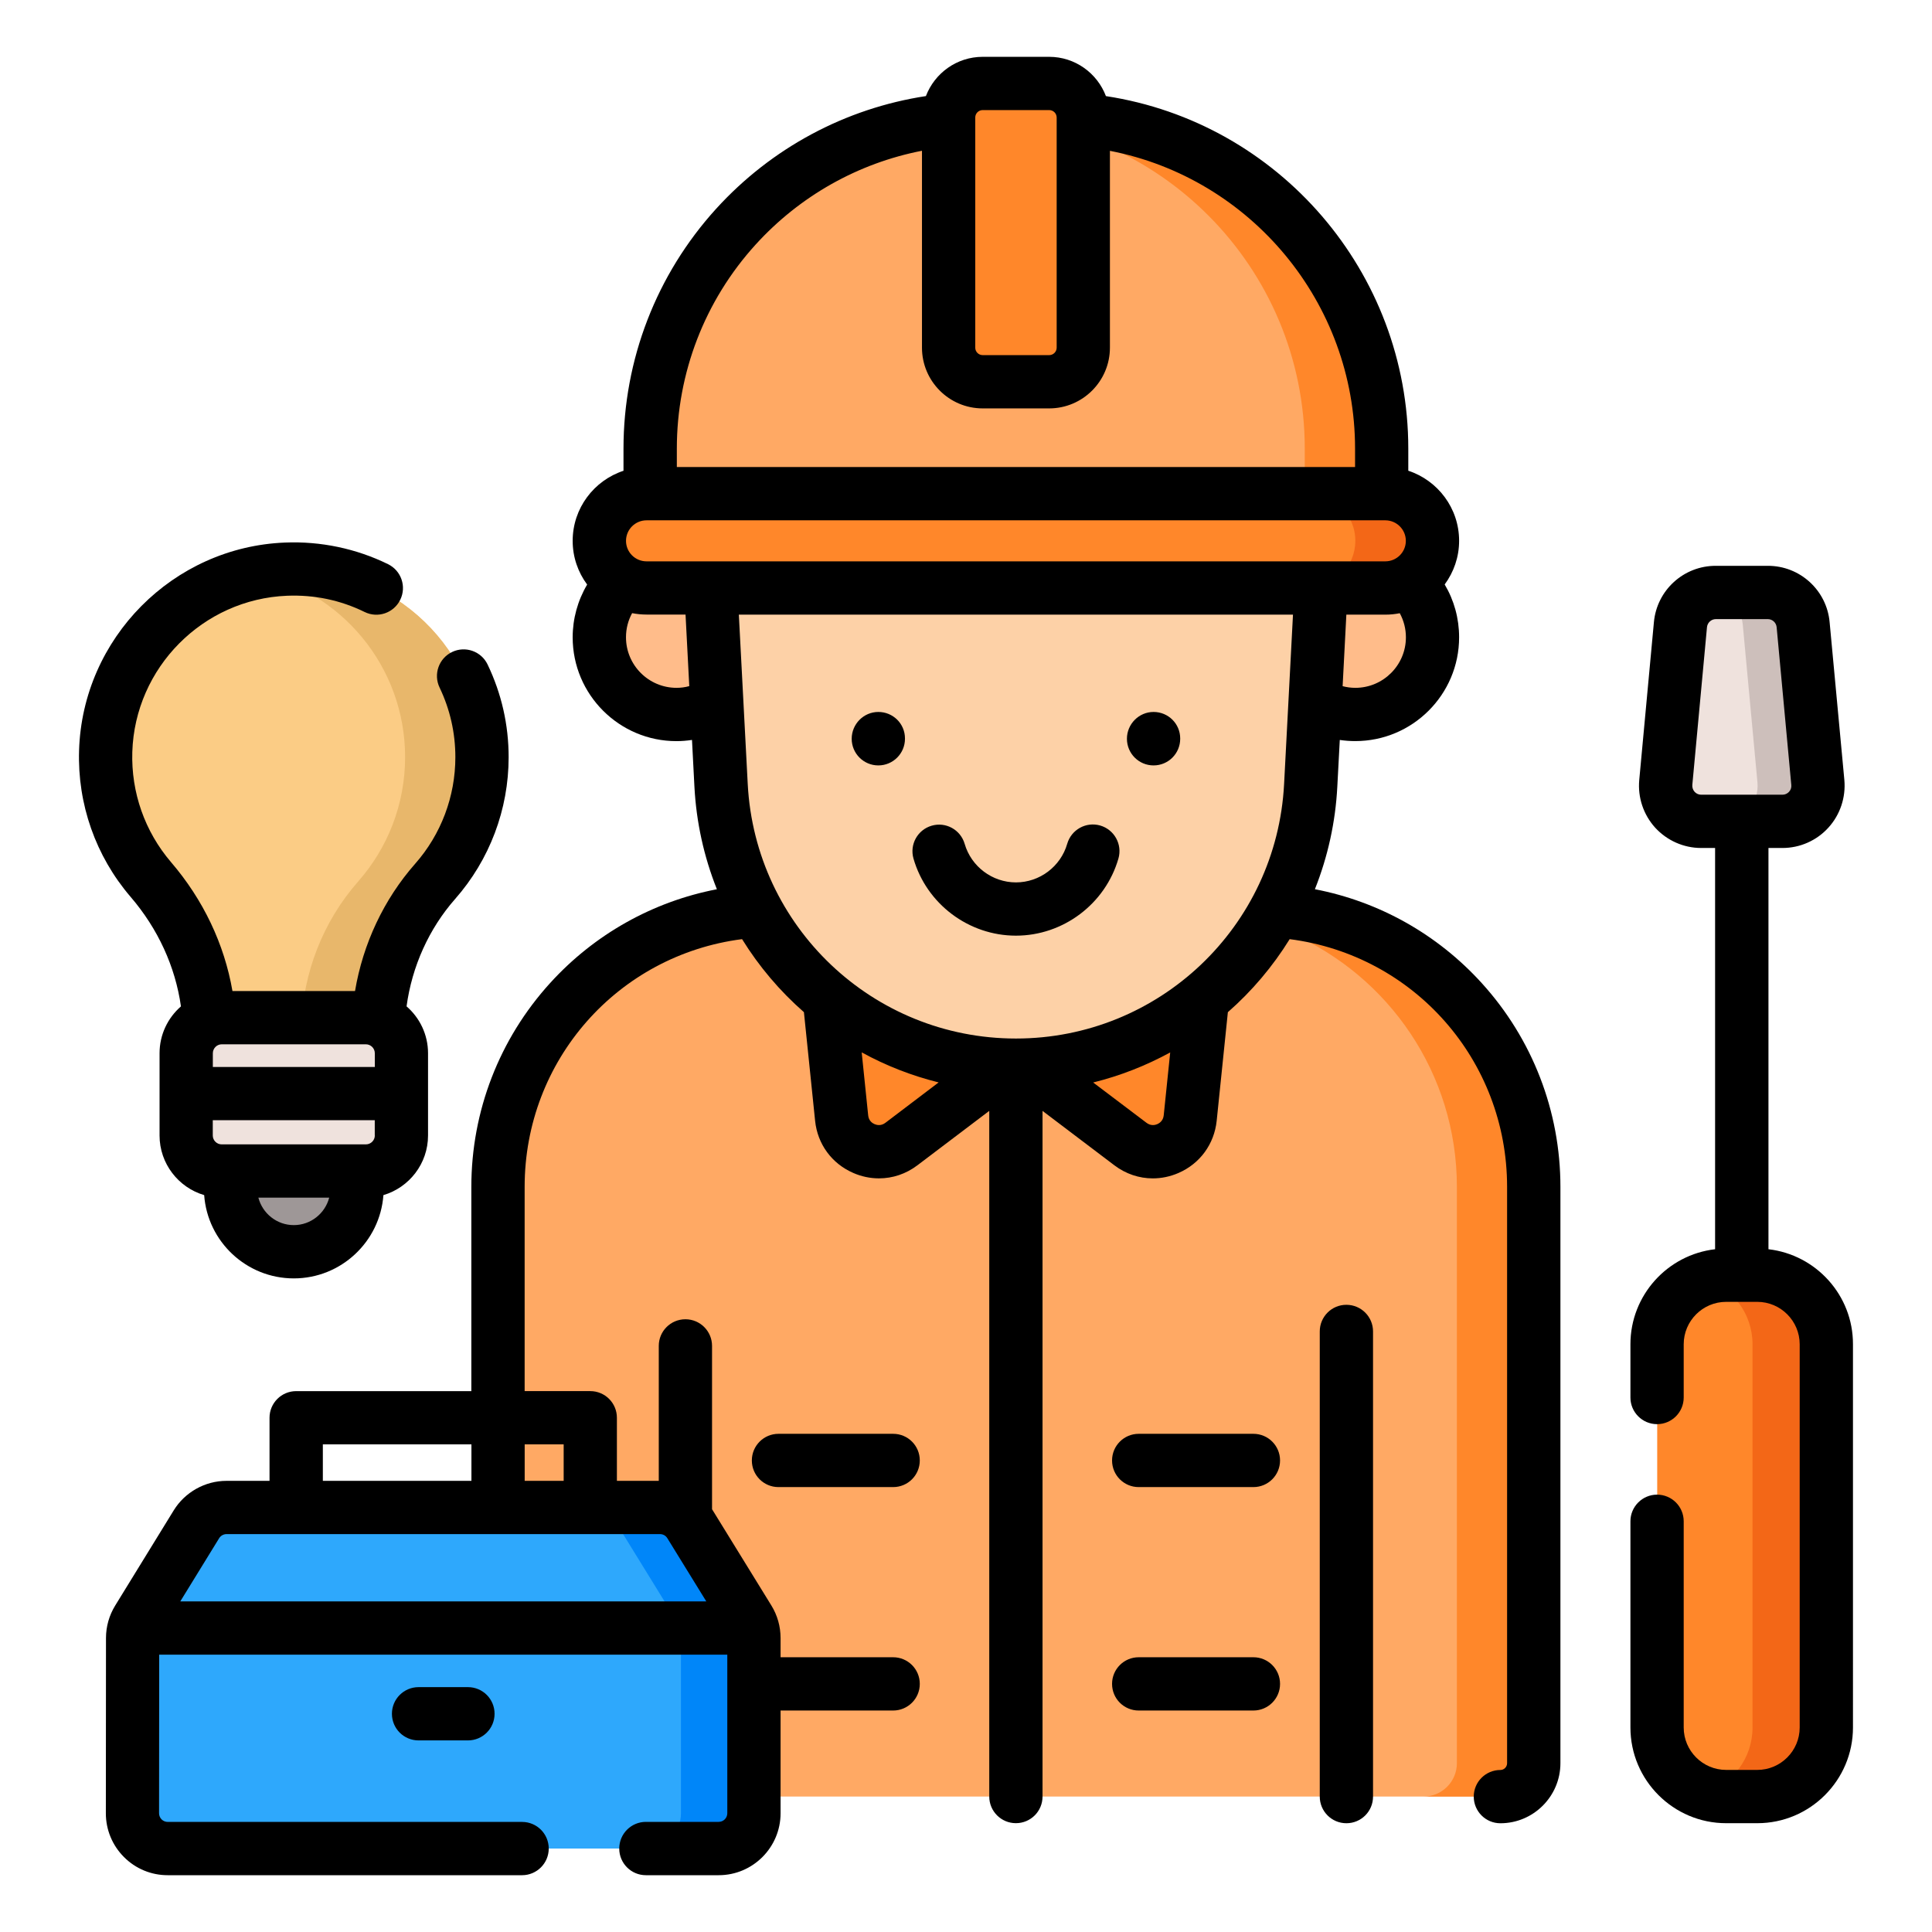 <?xml version="1.0" encoding="utf-8"?>
<!-- Generator: Adobe Illustrator 16.0.0, SVG Export Plug-In . SVG Version: 6.00 Build 0)  -->
<!DOCTYPE svg PUBLIC "-//W3C//DTD SVG 1.1//EN" "http://www.w3.org/Graphics/SVG/1.1/DTD/svg11.dtd">
<svg version="1.1" id="Layer_1" xmlns="http://www.w3.org/2000/svg" xmlns:xlink="http://www.w3.org/1999/xlink" x="0px" y="0px"
	 width="85px" height="85px" viewBox="0 0 85 85" enable-background="new 0 0 85 85" xml:space="preserve">
<g>
	<circle fill="#FFBC8A" cx="59.629" cy="28.038" r="3.396"/>
	<circle fill="#FFBC8A" cx="29.766" cy="28.038" r="3.396"/>
	<path fill="#FFA964" d="M67.482,52.213v25.359c0,0.812-0.658,1.469-1.469,1.469H23.379c-0.811,0-1.467-0.656-1.467-1.469V52.213
		c0-4.99,3.006-9.279,7.305-11.153c1.488-0.648,3.131-1.008,4.857-1.008H55.32c0.664,0,1.316,0.052,1.953,0.156
		c0.998,0.161,1.975,0.446,2.9,0.852c0.004,0.001,0.008,0.003,0.014,0.006C64.48,42.942,67.482,47.229,67.482,52.213L67.482,52.213z
		"/>
	<path fill="#FF872A" d="M36.297,42.061l0.732,7.13c0.131,1.275,1.605,1.916,2.629,1.143l5.039-3.814v-4.458H36.297L36.297,42.061z
		 M53.098,42.061l-0.732,7.13c-0.131,1.275-1.607,1.916-2.629,1.143l-5.039-3.814v-4.458H53.098L53.098,42.061z"/>
	<path fill="#FF872A" d="M67.482,52.215v25.357c0,0.812-0.658,1.469-1.469,1.469h-3.385c0.811,0,1.469-0.656,1.469-1.469V52.215
		c0-4.99-3.008-9.28-7.307-11.155c-0.928-0.405-1.902-0.689-2.902-0.851c-0.646-0.105-1.299-0.158-1.953-0.157h3.385
		c0.664,0,1.316,0.053,1.953,0.157c1,0.16,1.975,0.445,2.9,0.851C64.475,42.935,67.482,47.225,67.482,52.215z"/>
	<path fill="#FDD1A7" d="M44.697,46.863c-6.91,0-12.609-5.409-12.97-12.31l-0.494-9.451c-0.211-4.012,2.984-7.379,7.002-7.379
		h12.923c4.018,0,7.213,3.367,7.004,7.379l-0.496,9.451C57.305,41.454,51.605,46.863,44.697,46.863z"/>
	<path fill="#FFA964" d="M60.789,23.793H28.606v-4.06c0-8.019,6.5-14.52,14.519-14.52h3.145c8.02,0,14.52,6.501,14.52,14.52V23.793
		L60.789,23.793z"/>
	<path fill="#FF872A" d="M60.787,19.736v4.059h-3.383v-4.059c0-7.979-6.436-14.453-14.398-14.519
		c0.041-0.002,0.08-0.002,0.121-0.002h3.143C54.287,5.215,60.787,11.715,60.787,19.736L60.787,19.736z"/>
	<path fill="#FF872A" d="M60.949,25.869H28.446c-1.146,0-2.076-0.93-2.076-2.075c0-1.146,0.93-2.075,2.076-2.075h32.503
		c1.146,0,2.076,0.93,2.076,2.075C63.025,24.94,62.096,25.869,60.949,25.869L60.949,25.869z"/>
	<path fill="#F36717" d="M63.023,23.793c0,0.573-0.23,1.092-0.607,1.468c-0.389,0.39-0.916,0.607-1.467,0.605h-3.396
		c0.572,0,1.092-0.23,1.469-0.605c0.391-0.389,0.607-0.917,0.607-1.468c0-1.146-0.93-2.074-2.076-2.074h3.396
		C62.096,21.719,63.023,22.648,63.023,23.793L63.023,23.793z"/>
	<path fill="#FF872A" d="M46.158,16.796h-2.924c-0.828,0-1.5-0.672-1.5-1.501V5.172c0-0.829,0.672-1.501,1.5-1.501h2.924
		c0.83,0,1.502,0.672,1.502,1.501v10.123C47.66,16.125,46.988,16.796,46.158,16.796L46.158,16.796z"/>
	<path fill="#2EA8FC" d="M29.038,66.322H9.965c-0.539,0-1.041,0.281-1.322,0.74l-2.576,4.191c-0.15,0.244-0.23,0.523-0.23,0.811
		l-0.006,7.709c0,0.857,0.695,1.555,1.551,1.555h24.24c0.857,0,1.551-0.695,1.551-1.553v-7.709c0-0.287-0.08-0.568-0.229-0.812
		l-2.584-4.191C30.077,66.602,29.577,66.322,29.038,66.322z"/>
	<path fill="#0086F9" d="M33.172,72.066v7.709c0,0.855-0.693,1.551-1.549,1.553c-0.002,0-0.002,0-0.004,0h-3.213
		c0.855,0,1.553-0.693,1.553-1.551v-0.002v-7.709c0-0.287-0.08-0.568-0.229-0.812l-2.584-4.193
		c-0.283-0.457-0.783-0.736-1.322-0.736h3.213c0.539,0,1.039,0.279,1.322,0.736l2.584,4.193
		C33.092,71.498,33.172,71.779,33.172,72.066z"/>
	<path fill="#FF872A" d="M77.318,79.041h-1.369c-1.678,0-3.039-1.359-3.039-3.039V59.143c0-1.678,1.361-3.039,3.039-3.039h1.369
		c1.678,0,3.039,1.361,3.039,3.039v16.859C80.357,77.682,78.996,79.041,77.318,79.041z"/>
	<path fill="#F36717" d="M80.357,59.143v16.861c0,1.678-1.361,3.039-3.039,3.039h-1.369c-0.33,0-0.646-0.055-0.943-0.15
		c1.217-0.396,2.098-1.541,2.098-2.889V59.143c0-1.348-0.881-2.492-2.098-2.889c0.307-0.102,0.623-0.15,0.943-0.15h1.369
		C78.996,56.104,80.357,57.465,80.357,59.143z"/>
	<path fill="#EFE2DD" d="M75.492,26.066h2.281c0.809,0,1.482,0.615,1.559,1.419l0.646,6.942c0.084,0.917-0.639,1.709-1.559,1.709
		h-3.574c-0.922,0-1.643-0.792-1.559-1.709l0.648-6.942C74.01,26.681,74.686,26.066,75.492,26.066z"/>
	<path fill="#CDBFBB" d="M78.422,36.135h-2.66c0.92,0,1.645-0.791,1.559-1.707l-0.646-6.943c-0.068-0.731-0.639-1.317-1.369-1.405
		c0.062-0.01,0.125-0.014,0.189-0.014h2.281c0.807,0,1.48,0.615,1.557,1.419l0.646,6.943C80.064,35.344,79.34,36.135,78.422,36.135z
		"/>
	<g>
		<circle fill="#9E9797" cx="12.926" cy="52.287" r="2.783"/>
		<path fill="#FBCC85" d="M12.59,25.04c-4.311,0.17-7.805,3.696-7.939,8.009c-0.066,2.157,0.691,4.136,1.984,5.645
			c1.557,1.815,2.492,4.073,2.578,6.454h7.424c0.08-2.346,0.953-4.604,2.508-6.371c1.283-1.458,2.061-3.37,2.061-5.464
			C21.206,28.628,17.317,24.853,12.59,25.04L12.59,25.04z"/>
		<path fill="#E8B76B" d="M21.206,33.311c0,2.095-0.777,4.008-2.061,5.466c-1.555,1.767-2.428,4.023-2.508,6.368h-3.383
			c0.08-2.344,0.953-4.602,2.508-6.368c1.281-1.458,2.061-3.371,2.061-5.466c0-3.993-2.826-7.326-6.588-8.104
			c0.445-0.095,0.9-0.149,1.357-0.168C17.317,24.853,21.206,28.628,21.206,33.311z"/>
		<path fill="#EFE2DD" d="M16.098,51.52H9.754c-0.861,0-1.562-0.701-1.562-1.562V46.34c0-0.865,0.701-1.564,1.562-1.564h6.344
			c0.863,0,1.564,0.699,1.564,1.564v3.617C17.663,50.818,16.961,51.52,16.098,51.52L16.098,51.52z"/>
	</g>
	<g>
		<path d="M59.236,57.406c-0.646-0.002-1.172,0.523-1.172,1.172l0,0v20.465c0,0.646,0.523,1.172,1.172,1.172
			s1.172-0.523,1.172-1.172V58.578C60.408,57.93,59.883,57.406,59.236,57.406z"/>
		<path d="M57.85,39.122c0.572-1.438,0.906-2.961,0.986-4.508l0.109-2.059c0.225,0.033,0.453,0.05,0.682,0.05
			c2.52,0,4.568-2.049,4.568-4.566c0-0.831-0.221-1.629-0.635-2.325c0.396-0.538,0.635-1.201,0.635-1.92
			c0-1.438-0.939-2.657-2.236-3.084v-0.975c0-7.753-5.689-14.344-13.303-15.507C48.273,3.218,47.299,2.5,46.158,2.5h-2.924
			c-1.14,0-2.113,0.719-2.498,1.727c-3.543,0.541-6.795,2.282-9.229,4.958c-2.629,2.894-4.076,6.64-4.076,10.552v0.975
			c-1.297,0.427-2.236,1.646-2.236,3.084c0,0.721,0.238,1.384,0.637,1.923c-0.416,0.703-0.637,1.505-0.637,2.321
			c0,2.52,2.049,4.567,4.566,4.567c0.23,0,0.457-0.019,0.684-0.053l0.107,2.062c0.082,1.547,0.414,3.068,0.988,4.507
			c-2.814,0.542-5.387,1.98-7.338,4.128c-2.234,2.457-3.465,5.641-3.465,8.965v8.988H13.03c-0.646,0-1.172,0.523-1.172,1.172l0,0
			v2.775H9.963c-0.939,0-1.828,0.498-2.32,1.299l-2.576,4.189c-0.264,0.43-0.404,0.922-0.404,1.426l-0.006,7.709
			c-0.002,0.723,0.285,1.416,0.797,1.928c0.51,0.514,1.203,0.801,1.926,0.799h15.59c0.646,0,1.172-0.525,1.172-1.172
			s-0.523-1.172-1.172-1.172H7.379c-0.102,0-0.197-0.039-0.27-0.111c-0.07-0.072-0.111-0.168-0.111-0.27l0.006-6.977h24.994v6.977
			c0,0.209-0.17,0.379-0.379,0.379h-3.203c-0.646,0-1.172,0.525-1.172,1.174c0,0.646,0.523,1.172,1.172,1.172h3.203
			c1.502,0,2.723-1.223,2.723-2.725v-4.52h4.953c0.646,0,1.172-0.523,1.172-1.172s-0.525-1.172-1.172-1.172h-4.953v-0.846
			c0-0.506-0.139-1-0.404-1.43l-2.584-4.193c-0.008-0.014-0.018-0.025-0.027-0.041v-7.188c0-0.646-0.523-1.172-1.172-1.172
			s-1.172,0.525-1.172,1.172v5.936h-1.842v-2.775c0-0.648-0.523-1.172-1.172-1.172h-2.887v-8.988c0-5.562,4.092-10.193,9.566-10.897
			c0.742,1.2,1.658,2.282,2.721,3.213l0.492,4.779c0.105,1.025,0.732,1.883,1.68,2.295c0.355,0.156,0.742,0.238,1.131,0.238
			c0.6,0,1.189-0.195,1.691-0.576l3.16-2.393v30.166c0,0.646,0.523,1.172,1.172,1.172s1.172-0.523,1.172-1.172V48.875l3.16,2.393
			c0.502,0.381,1.094,0.576,1.691,0.576c0.379,0,0.764-0.078,1.131-0.238c0.945-0.41,1.572-1.27,1.68-2.295l0.492-4.779
			c1.061-0.93,1.977-2.013,2.719-3.213c5.477,0.704,9.566,5.334,9.566,10.897v25.357c0,0.164-0.133,0.299-0.295,0.299
			c-0.646,0-1.172,0.523-1.172,1.172c0,0.646,0.523,1.172,1.172,1.172c1.455,0,2.641-1.186,2.641-2.643V52.215
			c0-3.324-1.23-6.508-3.465-8.967C63.238,41.102,60.666,39.663,57.85,39.122L57.85,39.122z M14.204,63.547h6.537v1.604h-6.537
			V63.547z M9.641,67.676c0.068-0.111,0.191-0.18,0.324-0.182h19.072c0.133,0,0.254,0.066,0.324,0.182l1.713,2.779H7.932
			L9.641,67.676z M24.799,63.547v1.604h-1.715v-1.604H24.799z M28.444,24.697c-0.498-0.001-0.902-0.403-0.902-0.902
			c0-0.498,0.404-0.902,0.902-0.903h32.505c0.498,0.001,0.902,0.405,0.902,0.903c0,0.499-0.404,0.901-0.902,0.902H28.444z
			 M59.629,30.262c-0.191,0-0.379-0.026-0.559-0.073l0.164-3.147h1.715c0.213,0,0.426-0.021,0.635-0.063
			c0.178,0.326,0.271,0.69,0.27,1.062C61.854,29.265,60.855,30.262,59.629,30.262z M42.907,5.172c0-0.183,0.146-0.329,0.328-0.329
			h2.924c0.182,0,0.33,0.146,0.33,0.329v10.123c0,0.182-0.148,0.329-0.33,0.329h-2.924c-0.182,0-0.328-0.147-0.328-0.329V5.172
			L42.907,5.172z M33.245,10.76c1.947-2.142,4.512-3.581,7.318-4.127v8.662c0,1.475,1.197,2.673,2.671,2.673h2.924
			c1.475,0,2.674-1.199,2.674-2.673V6.636c6.207,1.206,10.785,6.686,10.785,13.1v0.812H29.778v-0.812
			C29.778,16.408,31.008,13.221,33.245,10.76z M29.766,30.262c-1.227,0-2.225-0.997-2.225-2.224c0-0.379,0.092-0.738,0.27-1.062
			c0.205,0.04,0.418,0.062,0.635,0.062h1.715l0.164,3.148C30.141,30.238,29.954,30.262,29.766,30.262L29.766,30.262z M38.952,49.4
			c-0.193,0.145-0.379,0.098-0.475,0.057s-0.258-0.146-0.281-0.387l-0.285-2.77c1.066,0.586,2.205,1.029,3.385,1.322L38.952,49.4
			L38.952,49.4z M51.199,49.07c-0.025,0.24-0.188,0.346-0.281,0.387s-0.283,0.088-0.475-0.057l-2.348-1.775
			c1.184-0.293,2.32-0.738,3.389-1.322L51.199,49.07z M44.697,45.691c-6.289,0-11.47-4.919-11.8-11.198l-0.391-7.452h24.38
			l-0.391,7.452C56.168,40.772,50.984,45.691,44.697,45.691L44.697,45.691z"/>
		<path d="M38.643,31.323c-0.646,0-1.172,0.532-1.172,1.18c0,0.646,0.523,1.172,1.172,1.172c0.646,0,1.172-0.524,1.172-1.172v-0.016
			C39.815,31.839,39.29,31.323,38.643,31.323z M50.752,31.323c-0.646,0-1.172,0.532-1.172,1.18c0,0.646,0.523,1.172,1.172,1.172
			s1.172-0.524,1.172-1.172v-0.016C51.922,31.839,51.398,31.323,50.752,31.323z M48.404,36.319
			c-0.623-0.179-1.271,0.182-1.451,0.804c-0.287,1.001-1.215,1.699-2.256,1.699s-1.968-0.698-2.257-1.699
			c-0.182-0.621-0.832-0.978-1.453-0.795c-0.617,0.181-0.973,0.823-0.799,1.441c0.574,2,2.43,3.396,4.509,3.396
			c2.08,0,3.934-1.396,4.51-3.396C49.385,37.147,49.025,36.499,48.404,36.319z M55.145,63.082h-5.047
			c-0.646,0-1.172,0.523-1.172,1.172s0.523,1.172,1.172,1.172h5.047c0.646,0,1.172-0.523,1.172-1.172S55.791,63.082,55.145,63.082z
			 M39.295,63.082H34.25c-0.646,0-1.172,0.523-1.172,1.172s0.523,1.172,1.172,1.172h5.045c0.648,0,1.172-0.523,1.172-1.172
			S39.944,63.082,39.295,63.082z M55.145,72.912h-5.047c-0.646,0-1.172,0.523-1.172,1.172s0.523,1.172,1.172,1.172h5.047
			c0.646,0,1.172-0.523,1.172-1.172S55.791,72.912,55.145,72.912z M18.415,74.227c-0.646,0-1.172,0.523-1.172,1.172
			s0.523,1.172,1.172,1.172h2.172c0.648,0,1.172-0.523,1.172-1.172s-0.523-1.172-1.172-1.172H18.415z M77.805,54.961V37.308h0.615
			c0.77,0,1.506-0.325,2.021-0.894c0.518-0.569,0.771-1.33,0.703-2.098l-0.648-6.94c-0.125-1.409-1.309-2.488-2.723-2.482h-2.281
			c-1.416-0.006-2.6,1.073-2.727,2.482l-0.645,6.941c-0.07,0.767,0.184,1.526,0.701,2.097c0.52,0.567,1.252,0.893,2.021,0.894h0.615
			v17.653c-2.094,0.242-3.725,2.023-3.725,4.182v2.342c0,0.646,0.525,1.172,1.172,1.172s1.172-0.525,1.172-1.172v-2.342
			c0-1.029,0.838-1.867,1.867-1.867h1.371c1.027,0,1.865,0.838,1.865,1.867v16.859c0,1.029-0.838,1.867-1.865,1.867h-1.371
			c-1.029,0-1.867-0.838-1.867-1.867V66.93c0-0.646-0.523-1.172-1.172-1.172c-0.646,0-1.172,0.525-1.172,1.172v9.072
			c0,2.322,1.891,4.211,4.211,4.211h1.371c2.32,0,4.209-1.889,4.209-4.211V59.143C81.529,56.986,79.898,55.203,77.805,54.961
			L77.805,54.961z M74.555,34.836c-0.072-0.081-0.109-0.19-0.1-0.301l0.645-6.941c0.02-0.202,0.189-0.356,0.393-0.356h2.281
			c0.203,0,0.371,0.153,0.391,0.356l0.645,6.941c0.012,0.109-0.023,0.22-0.1,0.301c-0.074,0.082-0.18,0.129-0.291,0.128h-3.574
			C74.736,34.965,74.629,34.918,74.555,34.836L74.555,34.836z M7.961,44.277C7.385,44.779,7.02,45.516,7.02,46.34v3.617
			c0,1.238,0.83,2.289,1.963,2.623c0.148,2.045,1.859,3.664,3.943,3.664c2.082,0,3.793-1.619,3.943-3.664
			c1.133-0.334,1.963-1.385,1.963-2.623V46.34c0-0.824-0.367-1.562-0.945-2.064c0.238-1.755,0.984-3.415,2.137-4.725
			c1.518-1.724,2.354-3.941,2.354-6.237c0-1.425-0.312-2.798-0.926-4.079c-0.279-0.584-0.98-0.83-1.562-0.55
			c-0.584,0.279-0.83,0.979-0.551,1.562l0,0c0.461,0.963,0.695,1.995,0.695,3.065c0,1.729-0.627,3.395-1.768,4.689
			c-1.379,1.565-2.297,3.522-2.646,5.6h-5.393c-0.357-2.063-1.283-4.016-2.703-5.671c-1.152-1.346-1.758-3.067-1.703-4.846
			c0.115-3.708,3.107-6.729,6.814-6.874c1.195-0.047,2.342,0.192,3.408,0.715c0.58,0.285,1.281,0.045,1.566-0.536v-0.001
			c0.285-0.581,0.045-1.283-0.537-1.567c-1.398-0.686-2.965-1.015-4.529-0.951c-4.93,0.193-8.912,4.211-9.064,9.144
			c-0.074,2.363,0.73,4.652,2.266,6.443C6.952,40.863,7.713,42.528,7.961,44.277L7.961,44.277z M16.096,45.945
			c0.219,0,0.395,0.178,0.395,0.395v0.602H9.364V46.34c0-0.217,0.176-0.395,0.391-0.395H16.096z M16.491,49.955
			c0,0.217-0.176,0.393-0.395,0.393H9.754c-0.217,0-0.393-0.176-0.393-0.393v-0.672h7.127v0.672H16.491z M12.926,53.9
			c-0.75,0-1.379-0.516-1.559-1.209h3.117C14.303,53.385,13.674,53.9,12.926,53.9z"/>
	</g>
</g>
</svg>
